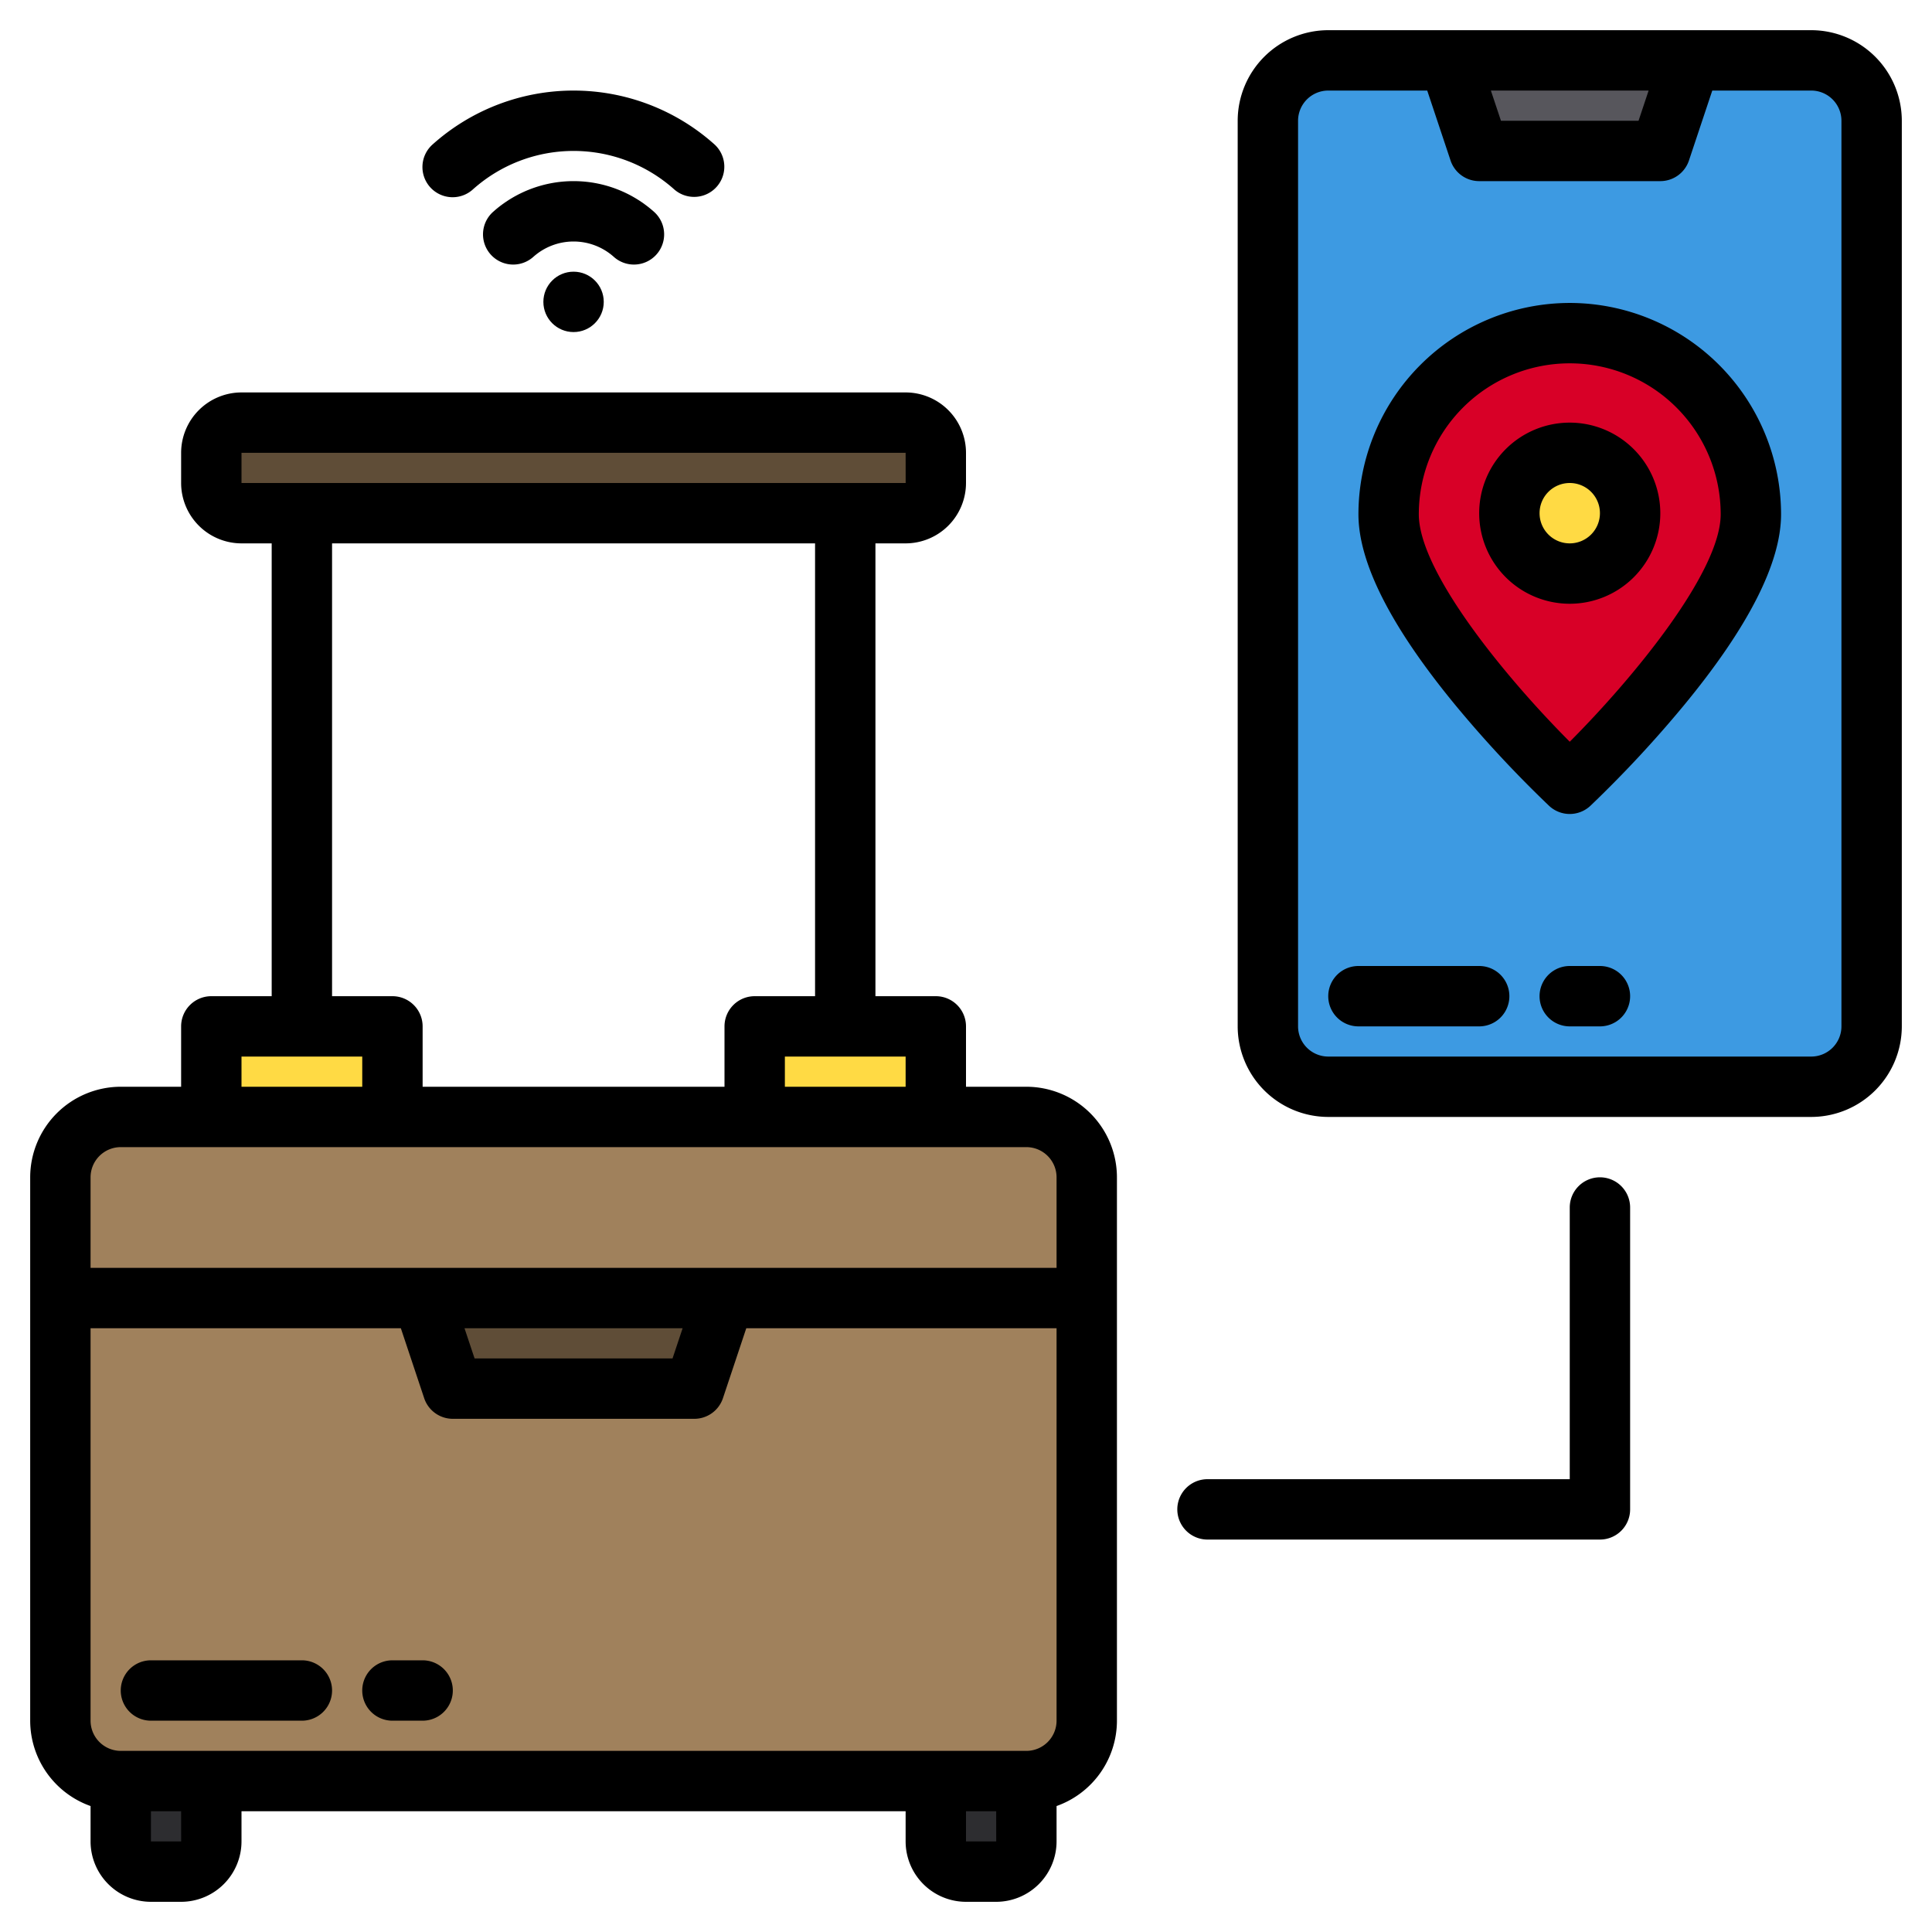 <svg height="512" viewBox="0 0 512 512" width="512" xmlns="http://www.w3.org/2000/svg"><g><g><g><rect fill="#3d9ae2" height="272" rx="16" width="160" x="337" y="16"/><path d="m449 16-8 24h-48l-8-24z" fill="#57565c"/></g><path d="m465 136.286c0 26.509-48 71.428-48 71.428s-48-44.919-48-71.428a48 48 0 0 1 96 0z" fill="#d80027"/><circle cx="417" cy="136" fill="#ffda44" r="16"/><g><path d="m289 344v112a16 16 0 0 1 -16 16h-240a16 16 0 0 1 -16-16v-112z" fill="#a0815c"/><path d="m289 312v32h-272v-32a16 16 0 0 1 16-16h240a16 16 0 0 1 16 16z" fill="#a0815c"/><path d="m185 368h-64l-8-24h80z" fill="#5f4d37"/><path d="m249 472h24a0 0 0 0 1 0 0v16a8 8 0 0 1 -8 8h-8a8 8 0 0 1 -8-8v-16a0 0 0 0 1 0 0z" fill="#2d2d30"/><path d="m33 472h24a0 0 0 0 1 0 0v16a8 8 0 0 1 -8 8h-8a8 8 0 0 1 -8-8v-16a0 0 0 0 1 0 0z" fill="#2d2d30"/><rect fill="#5f4d37" height="24" rx="8" width="192" x="57" y="112"/><g fill="#ffda44"><path d="m57 272h48v24h-48z"/><path d="m201 272h48v24h-48z"/></g></g></g><g><path d="m480 8h-128a24.032 24.032 0 0 0 -24 24v240a24.032 24.032 0 0 0 24 24h128a24.032 24.032 0 0 0 24-24v-240a24.032 24.032 0 0 0 -24-24zm-43.1 16-2.67 8h-36.46l-2.67-8zm51.1 248a8.011 8.011 0 0 1 -8 8h-128a8.011 8.011 0 0 1 -8-8v-240a8.011 8.011 0 0 1 8-8h26.23l6.18 18.53a8 8 0 0 0 7.59 5.47h48a8 8 0 0 0 7.59-5.47l6.18-18.53h26.23a8.011 8.011 0 0 1 8 8z"/><path d="m392 256h-32a8 8 0 0 0 0 16h32a8 8 0 0 0 0-16z"/><path d="m424 256h-8a8 8 0 0 0 0 16h8a8 8 0 0 0 0-16z"/><path d="m416 80.286a56.063 56.063 0 0 0 -56 56c0 12.9 8.69 29.975 25.829 50.746a312.967 312.967 0 0 0 24.7 26.523 8 8 0 0 0 10.932 0 312.967 312.967 0 0 0 24.7-26.523c17.149-20.771 25.839-37.844 25.839-50.746a56.063 56.063 0 0 0 -56-56zm0 116.28c-17.344-17.392-40-45.176-40-60.28a40 40 0 0 1 80 0c0 15.104-22.656 42.888-40 60.28z"/><path d="m416 112a24 24 0 1 0 24 24 24.028 24.028 0 0 0 -24-24zm0 32a8 8 0 1 1 8-8 8.009 8.009 0 0 1 -8 8z"/><path d="m272 288h-16v-16a8 8 0 0 0 -8-8h-16v-120h8a16.021 16.021 0 0 0 16-16v-8a16.021 16.021 0 0 0 -16-16h-176a16.021 16.021 0 0 0 -16 16v8a16.021 16.021 0 0 0 16 16h8v120h-16a8 8 0 0 0 -8 8v16h-16a24.032 24.032 0 0 0 -24 24v144a24.031 24.031 0 0 0 16 22.62v9.38a16.021 16.021 0 0 0 16 16h8a16.021 16.021 0 0 0 16-16v-8h176v8a16.021 16.021 0 0 0 16 16h8a16.021 16.021 0 0 0 16-16v-9.38a24.031 24.031 0 0 0 16-22.62v-144a24.032 24.032 0 0 0 -24-24zm-32-8v8h-32v-8zm-136-16h-16v-120h128v120h-16a8 8 0 0 0 -8 8v16h-80v-16a8 8 0 0 0 -8-8zm-40-136v-8h176l.01 8zm0 152h32v8h-32zm-16 208h-8v-8h8l.01 8zm216 0h-8v-8h8l.01 8zm16-32a8.011 8.011 0 0 1 -8 8h-240a8.011 8.011 0 0 1 -8-8v-104h82.23l6.18 18.53a8 8 0 0 0 7.59 5.47h64a8 8 0 0 0 7.59-5.47l6.18-18.53h82.23zm-156.9-104h57.8l-2.67 8h-52.46zm156.9-16h-256v-24a8.011 8.011 0 0 1 8-8h240a8.011 8.011 0 0 1 8 8z"/><path d="m80 440h-40a8 8 0 0 0 0 16h40a8 8 0 0 0 0-16z"/><path d="m112 440h-8a8 8 0 0 0 0 16h8a8 8 0 0 0 0-16z"/><path d="m424 312a8 8 0 0 0 -8 8v72h-96a8 8 0 0 0 0 16h104a8 8 0 0 0 8-8v-80a8 8 0 0 0 -8-8z"/><circle cx="152" cy="80" r="8"/><path d="m168 70.111a8 8 0 0 0 5.339-13.961 32 32 0 0 0 -42.672 0 8 8 0 1 0 10.672 11.922 16 16 0 0 1 21.328 0 7.975 7.975 0 0 0 5.333 2.039z"/><path d="m125.335 50.184a40 40 0 0 1 53.33 0 8 8 0 0 0 10.67-11.922 56 56 0 0 0 -74.67 0 8 8 0 1 0 10.67 11.922z"/></g></g></svg>